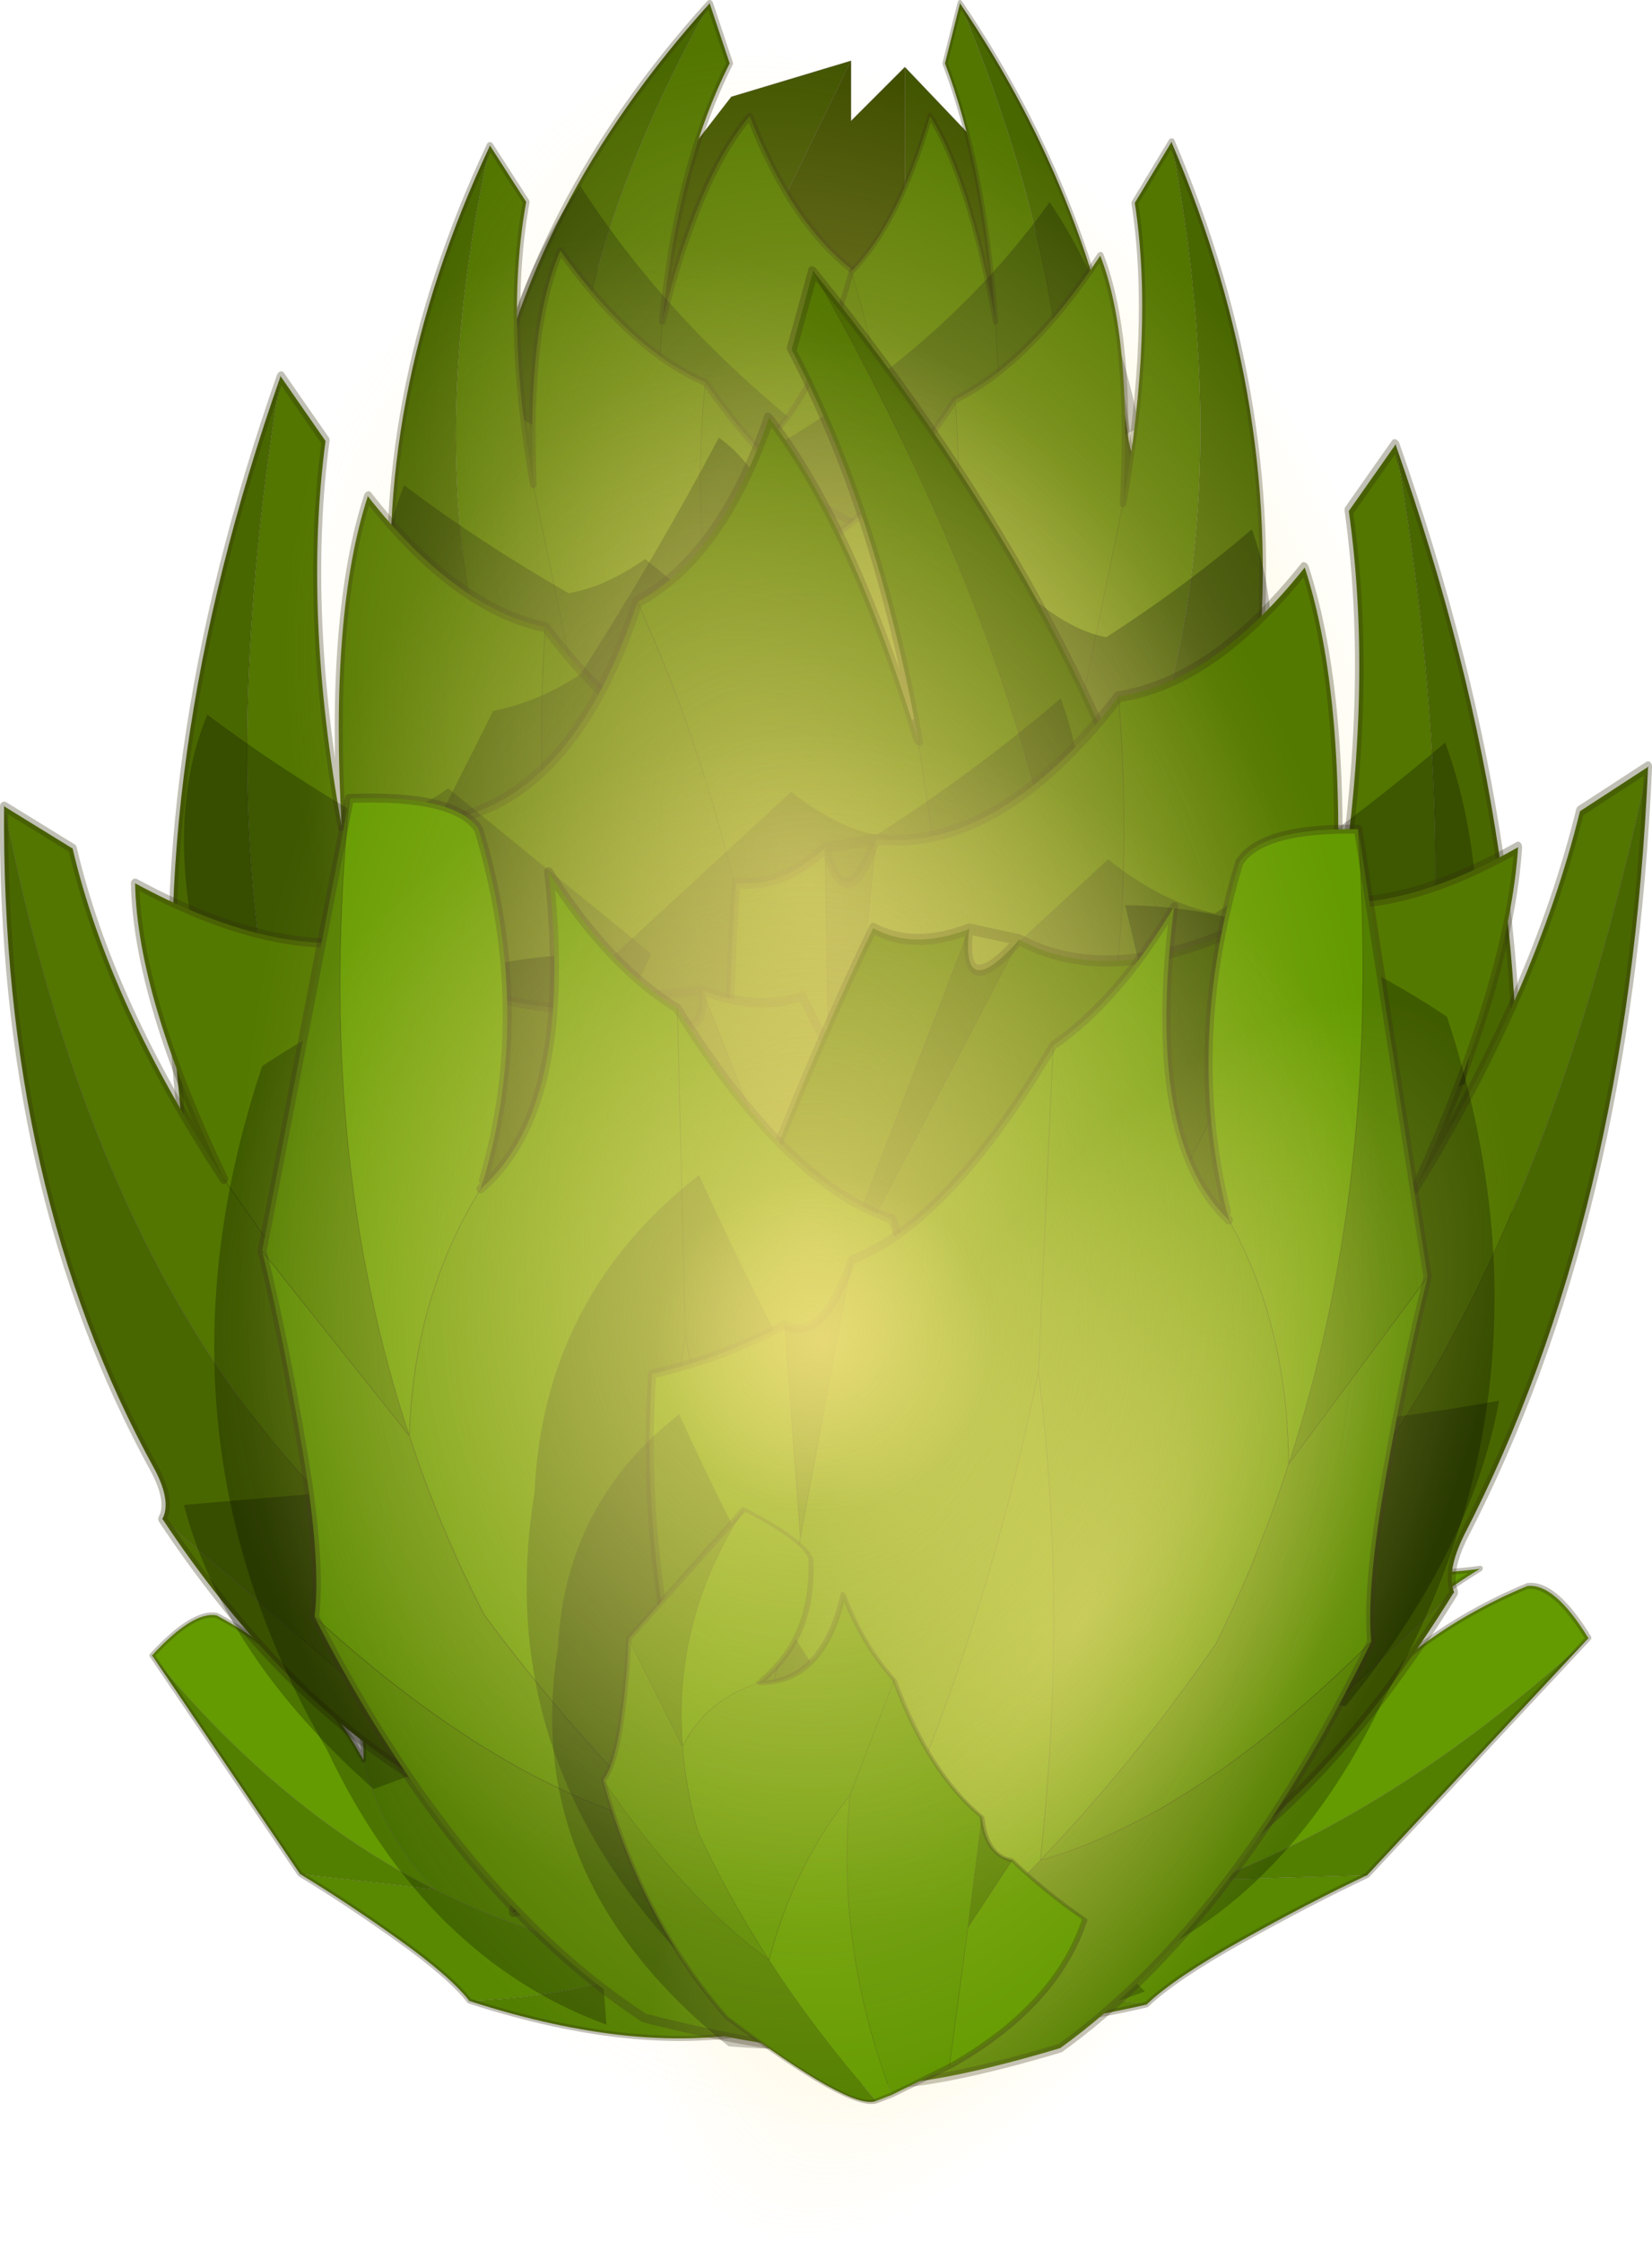<svg viewBox="0 0 91.885 124.67" xmlns="http://www.w3.org/2000/svg" xmlns:xlink="http://www.w3.org/1999/xlink"><g transform="translate(-169.77 -78.314)"><use transform="translate(201.15 81.7)" width="28.95" height="46.95" xlink:href="#a"/><use transform="matrix(-.186 -.598 -.624 .281 260.86 177.65)" width="47.25" height="75.15" xlink:href="#b"/><use transform="rotate(-60.006 240.494 -62.18) scale(.573)" width="47.25" height="75.15" xlink:href="#b"/><use transform="translate(195.33 78.314) scale(.742)" width="47.1" height="88.25" xlink:href="#c"/><use transform="translate(197.1 88.65)" width="20.7" height="21.65" xlink:href="#d"/><use transform="matrix(-.557 0 0 .742 233.61 78.314)" width="47.1" height="88.25" xlink:href="#c"/><use transform="matrix(.719 -.196 .208 .761 183.49 89.896)" width="47.1" height="88.25" xlink:href="#c"/><use transform="translate(212.15 89.55)" width="21" height="20.2" xlink:href="#e"/><use transform="matrix(-.706 -.189 -.218 .815 248.22 89.552)" width="47.1" height="88.25" xlink:href="#c"/><use transform="matrix(.436 -.252 .39 .676 180.99 96.013)" width="99.2" height="99.2" xlink:href="#f"/><use transform="translate(190.95 105.3)" width="49.6" height="21.65" xlink:href="#g"/><use transform="matrix(.857 -.515 .27 .972 169.24 108.65)" width="47.1" height="88.25" xlink:href="#c"/><use transform="translate(188.25 102.65)" width="25.75" height="35.6" xlink:href="#h"/><use transform="matrix(-1.062 -.262 .087 1.056 234.89 98.044)" width="47.1" height="88.25" xlink:href="#c"/><use transform="matrix(.8 0 0 .799 201.17 117.15)" width="36.3" height="30.4" xlink:href="#i"/><use transform="matrix(-.912 -.605 -.274 1.024 264.56 114.12)" width="47.1" height="88.25" xlink:href="#c"/><use transform="translate(180 118.05)" width="26" height="19.2" xlink:href="#j"/><use transform="matrix(.694 -.72 .616 .762 156.83 136.46)" width="47.1" height="88.25" xlink:href="#c"/><use transform="translate(215.65 119.6)" width="36.3" height="30.4" xlink:href="#i"/><use transform="matrix(.436 -.252 .39 .676 173.79 106.46)" width="99.2" height="99.2" xlink:href="#f"/><use transform="matrix(-.621 -.9 -.635 .848 273.24 137.62)" width="47.1" height="88.25" xlink:href="#c"/><use transform="translate(180 131.4)" width="46.4" height="59.5" xlink:href="#k"/><use transform="rotate(-14.999 566.692 -604.338)" width="47.25" height="75.15" xlink:href="#b"/><use transform="translate(199.05 128.65)" width="54.1" height="63" xlink:href="#l"/><use transform="matrix(-.878 -.235 -.259 .966 257.58 127.45)" width="47.25" height="75.15" xlink:href="#b"/><use transform="translate(200.5 156.95)" width="25.3" height="35.3" xlink:href="#m"/><use transform="matrix(.277 .16 -.39 .676 235.5 126.97)" width="99.2" height="99.2" xlink:href="#f"/><use transform="matrix(.573 .201 0 .41 203.18 159.34)" width="47.25" height="75.15" xlink:href="#b"/><use transform="matrix(.639 0 0 1 183.16 97.401)" width="99.2" height="99.2" xlink:href="#f"/><use transform="translate(181.7 119.15) scale(1.114)" width="59.5" height="59.5" xlink:href="#n"/><use transform="translate(206.3 143.65) scale(.188)" width="99.2" height="99.2" xlink:href="#o"/></g><defs><path d="m217.8 104.7-4.4 5.6-16.3-9.7q1.4-7.05 4.95-11.95 5.8 9 15.75 16.05" fill-opacity=".251" fill-rule="evenodd" transform="translate(-197.1 -88.65)" id="d"/><path d="m212.15 103.55 4.5 6.2 16.5-7.65q-1.4-7.2-5-12.55-5.9 8.25-16 14" fill-opacity=".251" fill-rule="evenodd" transform="translate(-212.15 -89.55)" id="e"/><path d="M0-49.6q20.55 0 35.05 14.5Q49.6-20.55 49.6 0T35.05 35.05Q20.55 49.6 0 49.6t-35.1-14.55Q-49.6 20.55-49.6 0t14.5-35.1Q-20.55-49.6 0-49.6" fill="url(#t)" fill-rule="evenodd" transform="translate(49.6 49.6)" id="s"/><path d="M197.2 117.85q2.65-.55 4.85-2.05 4.3-6.7 7.7-13.15 3.6 2.55 4.25 9.6l-21.25 26-4.5-2.65 8.95-17.75" fill-opacity=".251" fill-rule="evenodd" transform="translate(-188.25 -102.65)" id="h"/><path d="M231.4 126.1q3.1 2.45 5.95 3 6.9-4.45 12.8-9.5 2.95 8.05 1.1 19l-31.8 11.4-3.8-9.35 15.75-14.55" fill-opacity=".251" fill-rule="evenodd" transform="translate(-215.65 -119.6)" id="i"/><path d="M194.7 122.15q-2.2 1.55-4.25 1.9-4.9-2.8-9.15-6-2.1 5.1-.8 12l22.75 7.2 2.75-5.9-11.3-9.2" fill-opacity=".251" fill-rule="evenodd" transform="translate(-180 -118.05)" id="j"/><path d="M220.3 177.25q-5.65-4.65-12.75-20.3-6.35 4.95-6.75 13-2.1 12.85 9.5 22.15 8.9.75 15.5-1.75-4.2-4-7.9-8.7.45-2.05 2.4-4.4" fill-opacity=".251" fill-rule="evenodd" transform="translate(-200.5 -156.95)" id="m"/><use width="28.95" height="46.95" xlink:href="#p" id="a"/><use width="47.25" height="75.15" xlink:href="#q" id="b"/><use width="47.1" height="88.25" xlink:href="#r" id="c"/><use width="99.2" height="99.2" xlink:href="#o" id="f"/><use width="99.2" height="99.2" xlink:href="#s" id="o"/><use transform="scale(.6)" width="99.2" height="99.2" xlink:href="#o" id="n"/><g id="p"><path d="M4.5-23.1v8.3l-3 36.6-1.1-2.15-3.9-32.8 5-10.3v3.35l3-3" fill="#404e00" fill-rule="evenodd" transform="translate(14.45 23.45)"/><path d="m4.5-23.1 6 6.3 4 9-13 29.6 3-36.6v-8.3M.4 19.65l-14.85-29.1 9.3-12 6.65-2-5 10.3 3.9 32.8" fill="#425500" fill-rule="evenodd" transform="translate(14.45 23.45)"/><path d="m15.95 45.25 13-29.6-4-9-6-6.3v8.3l-3 36.6-1.1-2.15.45 3.85m-.45-3.85L0 14 9.3 2l6.65-2v3.35l3-3m-3-.35-5 10.3 3.9 32.8" fill="none" stroke="#343009" stroke-linecap="round" stroke-linejoin="round" stroke-opacity=".302" stroke-width=".05"/></g><g id="q"><path d="m11.7 3.2 1.35-15.65q.4 5 2.95 4.45L11.7 3.2m-21.75-46.05Q-17-24.4-16-7.75l-5.25-12.05 11.2-23.05M-23.7.6q7.6 11.9 16.1 16.5 4.55 7.55 10.4 14-2.4 2.6-14.55-4.2-8.3-9.25-11.95-26.3" fill="#537f00" fill-rule="evenodd" transform="translate(23.95 43.1)"/><path d="M.25-9.1q-1.4 21.2 4.05 38.65L2.8 31.1q-5.85-6.45-10.4-14Q-5.25 3.2.25-9.1M9.9 22.95 11.7 3.2 16-8q3.3 2.8 7.05 4.55-2.8 13.2-13.15 26.4m-19.95-65.8q5.75 1.3 6.5 3.5.35 10.5-4.8 18.95l-.25.4q-5.15 4.8-7.4 12.25-1-16.65 5.95-35.1" fill="#649b00" fill-rule="evenodd" transform="translate(23.95 43.1)"/><path d="M4.55-26.85q3.35 11 8.5 14.4L11.7 3.2 9.9 22.95l-5.6 6.6Q-1.15 12.1.25-9.1l4.3-17.75L.25-9.1Q-5.25 3.2-7.6 17.1q-4-6.65-6.95-14.15Q-15.7-2.3-16-7.75-13.75-15.2-8.6-20q6.25-3.05 8.2-16.05 1.85 5.9 4.95 9.2" fill="#609600" fill-rule="evenodd" transform="translate(23.95 43.1)"/><path d="M-23.7.6q1.15-2.8 1.75-9.05t.7-11.35L-16-7.75q.3 5.45 1.45 10.7 2.95 7.5 6.95 14.15-8.5-4.6-16.1-16.5" fill="#588900" fill-rule="evenodd" transform="translate(23.95 43.1)"/><path d="M28.5 16.25 24.2 34q-1.4 21.2 4.05 38.65m5.6-6.6 1.8-19.75L37 30.65M35.65 46.3l4.3-11.2M13.9.25Q6.95 18.7 7.95 35.35q2.25-7.45 7.4-12.25l.25-.4M.25 43.7q7.6 11.9 16.1 16.5-4-6.65-6.95-14.15-1.15-5.25-1.45-10.7L2.7 23.3m24.05 50.9q-5.85-6.45-10.4-14Q18.7 46.3 24.2 34" fill="none" stroke="#342c17" stroke-linecap="round" stroke-linejoin="round" stroke-opacity=".302" stroke-width=".05"/><path d="M37 30.65q-5.15-3.4-8.5-14.4-3.1-3.3-4.95-9.2-1.95 13-8.2 16.05m12.9 49.55 5.6-6.6M37 30.65q.4 5 2.95 4.45 3.3 2.8 7.05 4.55-2.8 13.2-13.15 26.4m-7.1 8.15 1.5-1.55M15.6 22.7q5.15-8.45 4.8-18.95-.75-2.2-6.5-3.5M2.7 23.3q-.1 5.1-.7 11.35T.25 43.7Q3.9 60.75 12.2 70q12.15 6.8 14.55 4.2M2.7 23.3 13.9.25" fill="none" stroke="#342c17" stroke-linecap="round" stroke-linejoin="round" stroke-opacity=".302" stroke-width=".5"/></g><g id="r"><path d="M12.55 12.05 18.9-7.8q1.7 3.2 4.15 4.35Q19.4 13.8 6.9 43.9l-1.4-2.35 7.05-29.5M-8.6-20Q-6-30.75-2.05-35.4 1.1-27.3 5.8-23.75 1.05-12.25 1.05.6L3.3 37.9l-7.55-13.4Q-8.7 13.85-9.85-1.2L-8.6-20" fill="#547900" fill-rule="evenodd" transform="translate(23.8 44.1)"/><path d="M16.4-9.75Q16.8-5 18.9-7.8l-6.35 19.85 3.85-21.8M6.9 43.9q-5-7.85-13.35-13.7-8-7.95-13.75-22.05l-3.05-17.2q1-.3 1.4-2.25 3.15-17.45 16.8-32.55-14.2 25.45-9.5 46.8 3.65 9.25 10.3 21.55L3.3 37.9l2.2 3.65 1.4 2.35" fill="#496700" fill-rule="evenodd" transform="translate(23.8 44.1)"/><path d="m16.4-9.75-3.85 21.8-7.05 29.5-2.2-3.65L1.05.6q0-12.85 4.75-24.35 4.1 10.9 10.6 14m-21.45-34.1 1.5 4.5Q-7.45-31.65-8.6-20L-9.85-1.2q1.15 15.05 5.6 25.7-6.65-12.3-10.3-21.55-4.7-21.35 9.5-46.8" fill="#527600" fill-rule="evenodd" transform="translate(23.8 44.1)"/><path d="M-6.45 30.2q-2.5-1.75-5.3-3.3-13.65-13.25-11.5-35.95l3.05 17.2q5.75 14.1 13.75 22.05" fill="#4d6d00" fill-rule="evenodd" transform="translate(23.8 44.1)"/><path d="m40.2 34.35-3.85 21.8L42.7 36.3M15.2 24.1l-1.25 18.8q1.15 15.05 5.6 25.7L27.1 82l-2.25-37.3q0-12.85 4.75-24.35M.55 35.05l3.05 17.2q5.75 14.1 13.75 22.05m2.2-5.7Q12.9 56.3 9.25 47.05 4.55 25.7 18.75.25m17.6 55.9-7.05 29.5L30.7 88m-1.4-2.35L27.1 82" fill="none" stroke="#342f0f" stroke-linecap="round" stroke-linejoin="round" stroke-opacity=".302" stroke-width=".05"/><path d="M42.7 36.3q-2.1 2.8-2.5-1.95m2.5 1.95q1.7 3.2 4.15 4.35Q43.2 57.9 30.7 88q-5-7.85-13.35-13.7-2.5-1.75-5.3-3.3Q-1.6 57.75.55 35.05q1-.3 1.4-2.25Q5.1 15.35 18.75.25l1.5 4.5q-3.9 7.7-5.05 19.35 2.6-10.75 6.55-15.4 3.15 8.1 7.85 11.65 4.1 10.9 10.6 14z" fill="none" stroke="#342f0f" stroke-linecap="round" stroke-linejoin="round" stroke-opacity=".302" stroke-width=".5"/></g><g id="g" fill-opacity=".251" fill-rule="evenodd"><path d="M227.55 111.85q1.95 1.55 3.75 1.9 4.35-2.8 8.1-6 1.85 5.1.7 12l-20.1 7.2-2.4-5.9 9.95-9.2M205.65 109.4q-2.2 1.55-4.25 1.9-4.9-2.8-9.15-6-2.1 5.1-.8 12l22.75 7.2 2.75-5.9-11.3-9.2" transform="translate(-190.95 -105.3)"/></g><g id="k" fill-opacity=".251" fill-rule="evenodd"><path d="M200.95 153.95q-1.3 4.1-3.55 6.55L180 162q2.2 8.4 10.55 15.8l35.85-13.35-2.25-10q-12.65-.05-23.2-.5" transform="translate(-180 -131.4)"/><path d="M204.65 153.75q-3.2 10.1-1.15 37.15-10.05-3.7-15.55-15.3-10.35-17.75-3.6-38 9.25-6.15 18-6.2-2.05 8.25-3.1 17.25 1.75 2.8 5.4 5.1" transform="translate(-180 -131.4)"/></g><g id="l" fill-opacity=".251" fill-rule="evenodd"><path d="M226.05 171.25q-7.7-6.35-17.4-27.6-8.65 6.75-9.15 17.65-2.85 17.45 12.9 30.1 12.1 1.05 21.05-2.35-5.7-5.45-10.65-11.85.5-2.8 3.25-5.95" transform="translate(-199.05 -128.65)"/><path d="M233.65 152.45q1.4 3.65 3.65 5.55 8.15-.4 15.85-1.8-1.55 8.45-8.55 17l-33.25-6 1.35-10 20.95-4.75" transform="translate(-199.05 -128.65)"/><path d="M230.1 151q3.15 10.1 1.15 37.15 9.95-3.7 15.45-15.3 10.25-17.75 3.55-38-9.2-6.15-17.9-6.2 2.05 8.25 3.1 17.25-1.75 2.8-5.35 5.1" transform="translate(-199.05 -128.65)"/></g><radialGradient id="t" cx="0" cy="0" r="819.2" gradientTransform="scale(.061)" gradientUnits="userSpaceOnUse"><stop stop-color="#fee789" stop-opacity=".498" offset=".008"/><stop stop-color="#fee789" stop-opacity="0" offset="1"/></radialGradient></defs></svg>